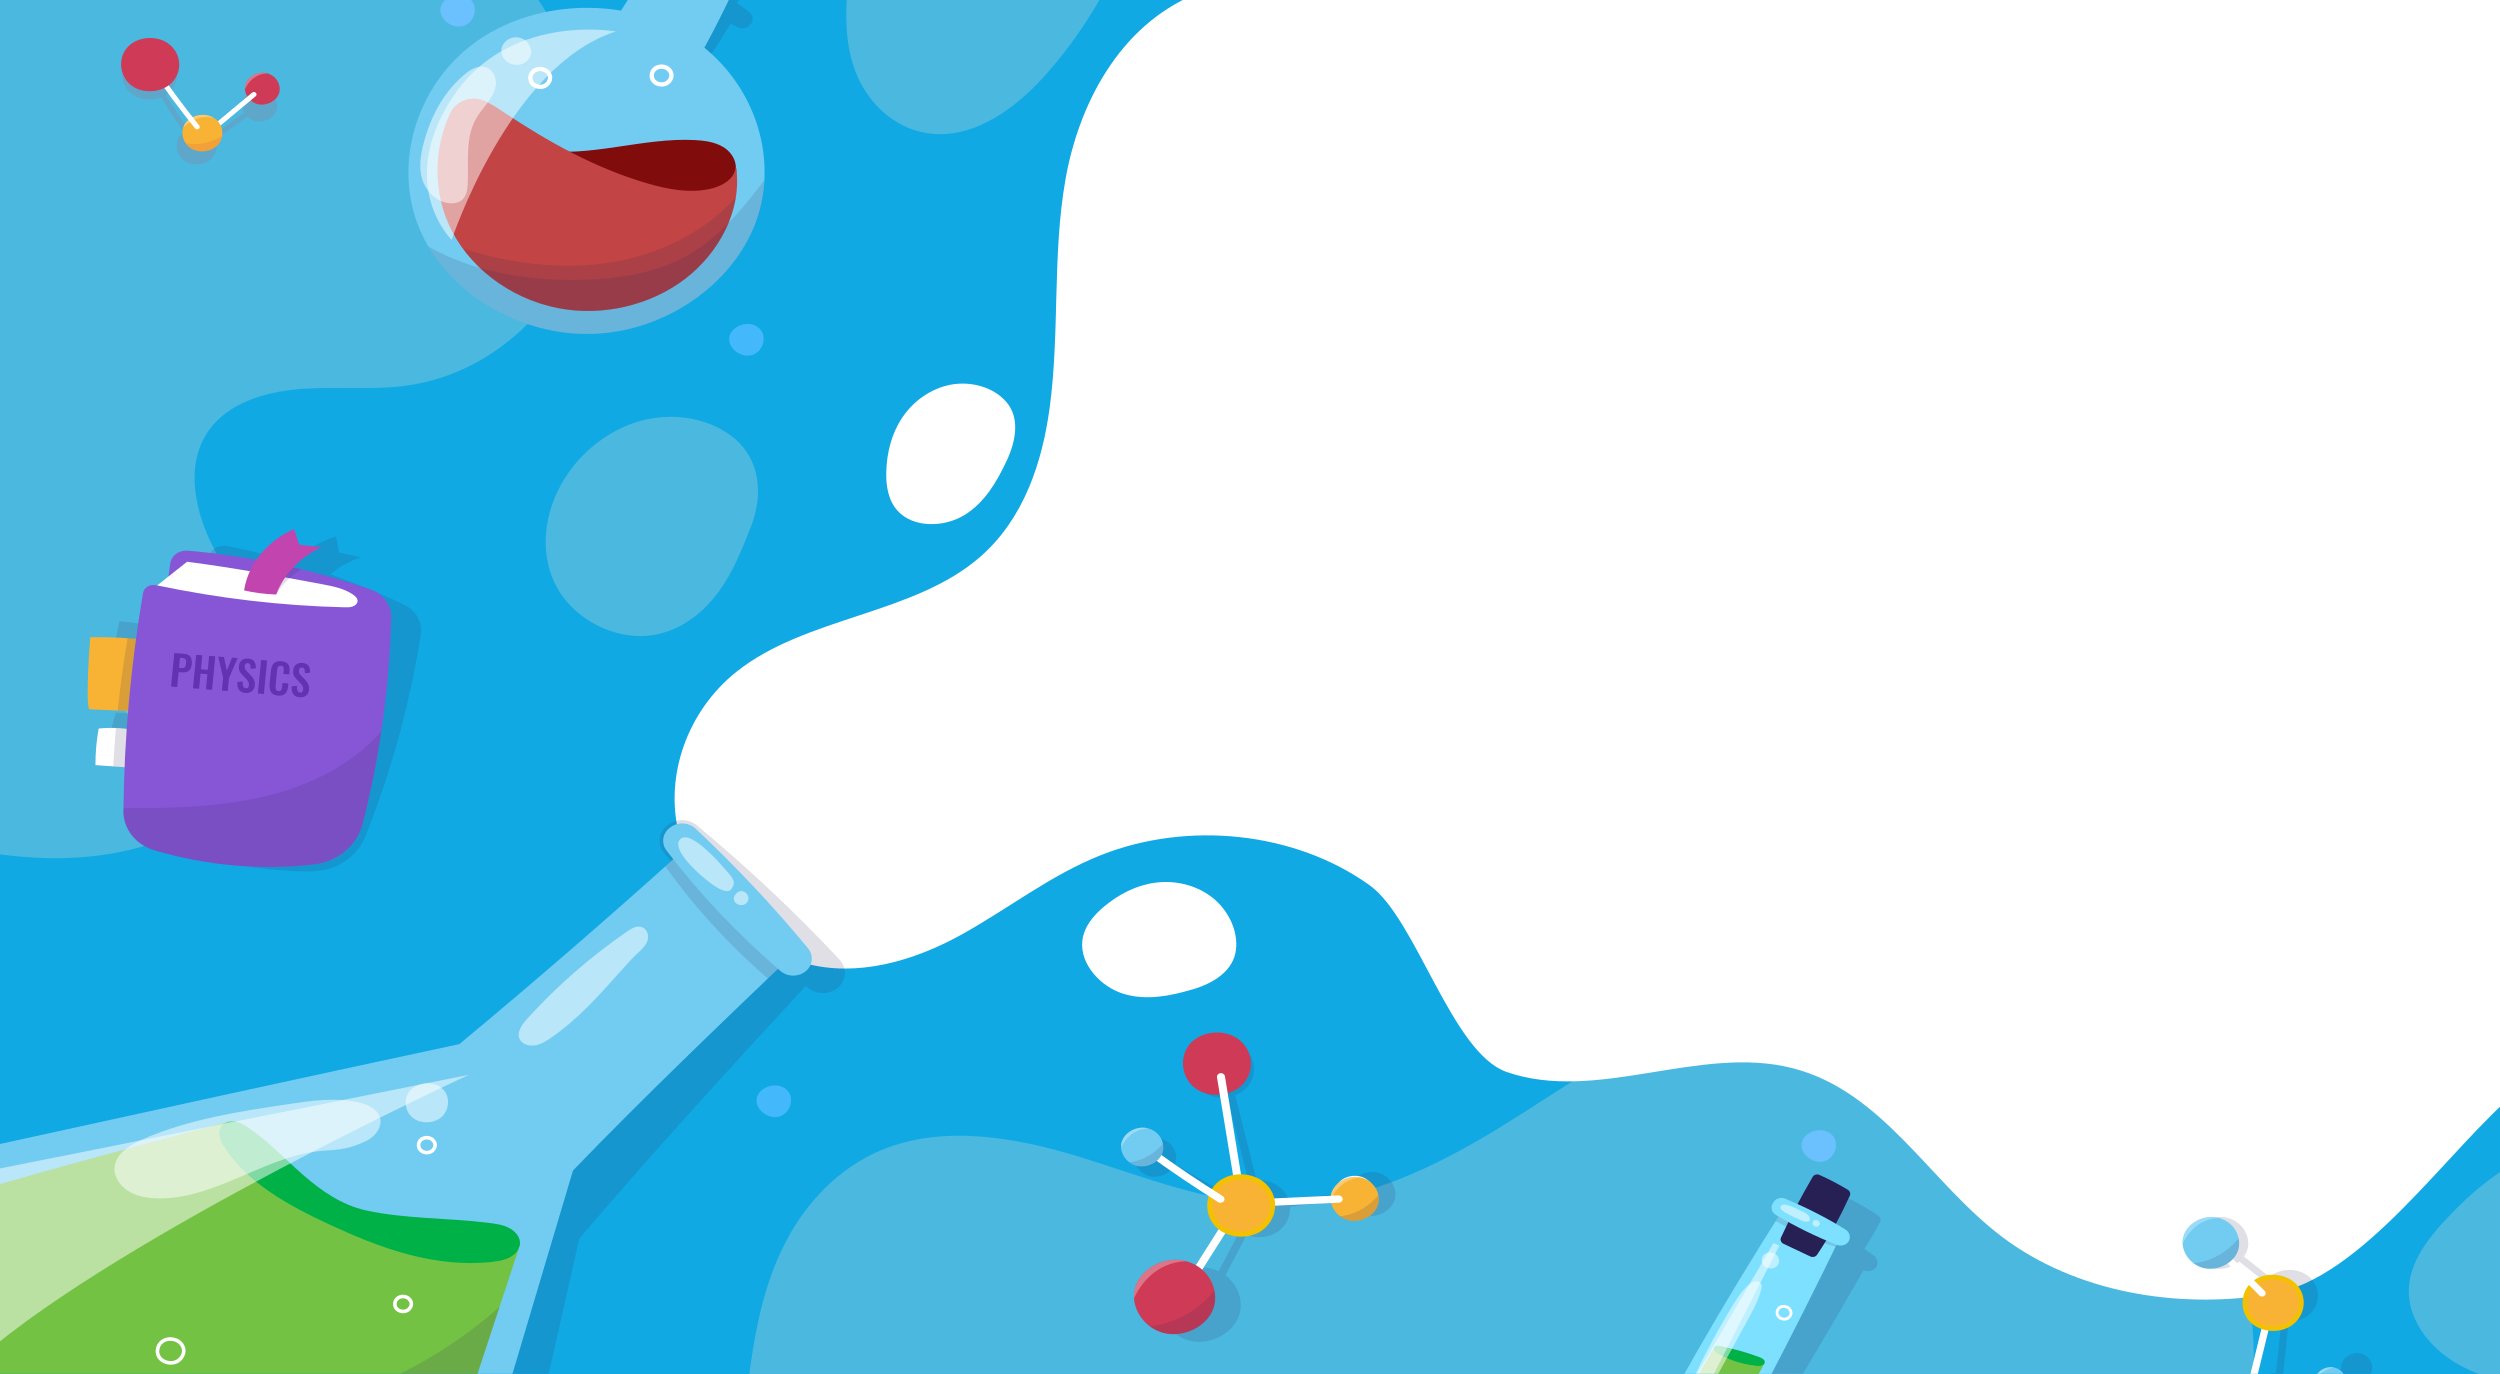 <svg width="1512" height="831" viewBox="0 0 1512 831" fill="none" xmlns="http://www.w3.org/2000/svg">
<rect x="0" y="0" width="1512" height="831" fill="#808080" stroke="none"/>
<g clip-path="url(#clip0_102_4324)">
<path d="M1524.18 -86.03H-3.424V846.496H1524.18V-86.03Z" fill="#10A9E4"/>
<mask id="mask0_102_4324" style="mask-type:luminance" maskUnits="userSpaceOnUse" x="-4" y="-87" width="1529" height="934">
<path d="M1524.18 -86.03H-3.424V846.496H1524.18V-86.03Z" fill="white"/>
</mask>
<g mask="url(#mask0_102_4324)">
<path d="M-72.43 499.783C-39.556 509.854 -5.623 518.284 29.043 519.012C63.709 519.739 99.476 512.167 127.034 492.901C154.591 473.635 172.556 441.556 168.014 410.074C164.063 382.713 144.693 359.68 131.087 335.043C117.481 310.424 110.271 278.382 129.05 256.804C141.8 242.163 163.329 236.437 183.738 235.113C204.147 233.789 224.78 235.99 245.025 233.341C306.394 225.34 352.976 171.179 358.74 114.668C364.484 58.157 335.337 2.075 292.279 -38.751C249.201 -79.577 193.393 -107.124 136.749 -130.158C-24.158 -177.138 -227.268 -167.44 -326.094 -37.129C-424.92 93.201 -403.207 372.157 -72.43 499.764V499.783Z" fill="#4BB8DF"/>
<path d="M699.212 -131.78C700.495 -67.715 676.094 -3.483 631.692 46.016C613.483 66.307 587.106 85.573 559.039 80.239C540.688 76.752 526.145 62.931 518.975 47.079C511.806 31.226 511.073 13.564 512.315 -3.558C515.798 -51.937 534.638 -99.291 565.944 -138.401C596.802 -177.586 696.096 -209.198 699.212 -131.78Z" fill="#4BB8DF"/>
<path d="M1358.63 862.442C1375.82 784.017 1342.43 698.057 1275.04 647.178C1207.64 596.299 1109.12 582.684 1028.32 613.085C983.733 629.87 945.787 658.256 905.683 682.744C865.578 707.233 820.422 728.625 772.211 728.233C731.068 727.897 692.368 711.802 653.364 699.81C614.359 687.817 570.425 680.003 532.989 695.613C506.958 706.468 487.303 727.674 475.062 751.341C462.821 774.99 457.321 801.101 453.716 827.062C444.754 888.068 478.219 1044.94 883.176 1067.84C1288.13 1090.74 1337.26 952.879 1358.63 862.442Z" fill="#4BB8DF"/>
<path d="M1581.05 841.983C1567.81 841.367 1554.55 840.714 1541.35 839.577C1521.63 837.861 1501.57 834.075 1485.01 824.153C1468.45 814.231 1455.93 797.128 1456.88 779.018C1457.7 763.333 1468.09 749.476 1479.23 737.521C1495.26 720.288 1514.12 704.677 1536.79 695.688C1556.28 687.967 1578.93 685.635 1598.99 691.435C1677.06 717.901 1719.79 848.529 1581.05 842.001V841.983Z" fill="#4BB8DF"/>
<path d="M453.941 319.115C448.686 332.469 443.329 345.972 434.733 357.778C426.138 369.584 413.795 379.73 398.804 383.329C373.915 389.316 346.397 374.769 335.806 353.302C325.215 331.816 329.879 305.706 343.831 285.899C354.443 270.829 370.554 258.613 389.496 254.006C408.418 249.4 430.069 253.13 444.408 265.346C458.747 277.562 462.393 297.705 453.961 319.115H453.941Z" fill="#4BB8DF"/>
</g>
<path d="M410.513 504.008C401.914 468.901 415.831 429.895 445.377 406.315C487.496 372.708 552.823 371.939 593.128 336.513C619.19 313.608 630.315 279.776 634.798 246.88C641.054 200.958 636.347 154.098 644.416 108.438C652.485 62.76 677.1 15.6 722.906 -3.519L1516.49 -22C1516.49 -22 1524.85 658.795 1523.93 658.72C1481.12 693.808 1429.65 773.418 1373.22 782.752C1316.8 792.087 1255.18 781.534 1210.86 748.057C1166.89 714.843 1138.87 660.018 1084.06 646.016C1027.9 631.658 965.673 667.328 911.165 648.303C877.972 636.719 856.475 555.647 828.518 535.535C783.384 503.033 718.668 496.311 665.995 517.117C635.409 529.206 609.755 549.637 581.228 565.401C552.701 581.164 518.183 591.411 486.334 582.451L410.493 504.008H410.513Z" fill="white"/>
<path d="M475.632 658.965C480.867 663.665 478.341 673.251 471.335 675.247C464.328 677.242 456.303 670.659 457.709 664.056C459.114 657.473 469.705 653.631 475.632 658.965Z" fill="#43B9FC"/>
<path d="M91.96 417.888C97.195 422.588 94.669 432.174 87.662 434.17C80.656 436.165 72.631 429.582 74.036 422.98C75.442 416.396 86.033 412.554 91.96 417.888Z" fill="#6BC0FE"/>
<path d="M1107.63 686.027C1112.87 690.727 1110.34 700.313 1103.33 702.309C1096.33 704.304 1088.3 697.721 1089.71 691.118C1091.11 684.535 1101.7 680.693 1107.63 686.027Z" fill="#6BC0FE"/>
<path d="M284.376 -0.518C289.611 4.182 287.085 13.768 280.079 15.764C273.072 17.76 265.047 11.176 266.453 4.574C267.858 -2.01 278.449 -5.852 284.376 -0.518Z" fill="#6BC0FE"/>
<path d="M459.073 198.446C464.308 203.146 461.782 212.732 454.775 214.728C447.769 216.723 439.744 210.139 441.149 203.537C442.555 196.954 453.146 193.112 459.073 198.427V198.446Z" fill="#43B9FC"/>
<mask id="mask1_102_4324" style="mask-type:luminance" maskUnits="userSpaceOnUse" x="-3" y="-3" width="1527" height="834">
<path d="M1524 -3H-3V831H1524V-3Z" fill="white"/>
</mask>
<g mask="url(#mask1_102_4324)">
<g style="mix-blend-mode:multiply" opacity="0.15">
<path d="M507.741 580.367C480.367 551.11 451.677 524.337 421.482 499.168C416.478 494.993 408.764 494.924 403.741 499.082C403.515 499.271 403.29 499.461 403.064 499.651C398.003 503.964 397.533 511.174 401.822 516.143C403.553 518.144 405.321 520.093 407.09 522.077C360.057 569.965 312.026 617.008 263.018 663.188C148.746 694.636 38.444 725.567 -71.858 756.48C-73.57 758.171 -59.272 984 -59.272 984L300.325 970.527C317.012 896.729 333.681 822.93 350.349 749.131C394.297 697.431 440.69 646.834 487.253 596.307C487.893 596.79 488.495 597.29 489.134 597.773C494.722 602.034 502.981 601.413 507.741 596.393C512.086 591.804 512.086 584.99 507.741 580.367Z" fill="#2E2854"/>
</g>
<path d="M608.816 278.678C602.956 291.232 595.62 303.955 583.294 311.503C570.967 319.05 552.355 319.405 542.878 308.925C537.078 302.517 535.785 293.586 536.027 285.236C536.351 273.765 539.2 262.163 545.768 252.43C552.315 242.696 562.843 234.962 575.008 232.664C587.173 230.366 600.814 234.084 608.574 243.033C616.354 251.981 615.161 265.152 608.836 278.697L608.816 278.678Z" fill="white"/>
<path d="M720.869 598.503C707.572 602.395 693.175 605.291 679.366 601.022C665.557 596.752 652.997 583.013 654.606 568.974C655.586 560.387 661.437 553.518 667.867 548.184C676.693 540.85 687.285 535.326 698.931 533.828C710.564 532.314 723.325 535.11 733.086 542.726C742.846 550.342 749.065 563.039 747.472 574.776C745.892 586.528 735.215 594.333 720.868 598.53L720.869 598.503Z" fill="white"/>
<path d="M478.374 578.402C433.665 621.187 388.972 663.972 346.533 707.935C328.291 769.213 310.049 830.49 291.806 891.768L-11.852 885.953C-11.852 885.953 -11.059 695.302 -9.519 693.964C85.154 673.219 179.812 652.458 277.851 631.466C324.433 592.751 370.142 553.15 414.946 512.719L478.374 578.402Z" fill="#72CCF1"/>
<path d="M314.351 753.366C314.462 753.032 314.478 752.683 314.494 752.334C314.795 748.293 311.668 744.571 307.81 742.608C303.952 740.631 299.459 740.064 295.077 739.526C270.515 736.502 245.319 737.287 221.329 732.039C206.675 728.826 194.196 720.089 183.288 710.567C172.381 701.03 162.49 690.446 150.439 682.159C148.201 680.618 145.819 679.135 143.12 678.467C141.088 677.972 138.738 677.856 136.912 678.757C128.609 682.886 122.48 688.498 121.925 695.534C121.369 702.585 138.754 741.663 196.53 761.987C254.321 782.311 291.107 781.861 298.173 777.412C305.238 772.964 311.62 761.377 314.319 753.366H314.351Z" fill="#00B147"/>
<path d="M314.351 753.366C313.7 756.346 311.287 758.891 308.381 760.432C305.158 762.147 301.38 762.772 297.68 763.194C280.518 765.127 263.006 762.976 246.399 758.542C229.792 754.108 213.994 747.449 198.578 740.282C174.286 728.986 149.709 715.422 135.849 693.95C134.42 691.725 133.086 689.385 132.705 686.826C132.324 684.267 133.055 681.461 135.166 679.76C135.69 679.339 136.293 679.004 136.913 678.757C86.917 692.118 34.095 705.856 -17.282 721.295C-22.268 783.46 -23.077 845.9 -14.456 908.675C75.612 912.106 165.792 912.92 263.053 908.908C279.549 858.796 297.823 803.479 314.335 753.366H314.351Z" fill="#74C244"/>
<path d="M109.509 812.652C107.096 809.701 102.047 808.916 98.697 810.951C95.347 813.001 94.188 817.551 96.22 820.735C98.253 823.919 103.159 825.227 106.747 823.555C110.335 821.869 113.002 816.926 109.493 812.652H109.509Z" stroke="white" stroke-width="2.181" stroke-linecap="round" stroke-linejoin="round"/>
<path d="M247.224 785.379C245.462 783.794 242.366 783.707 240.492 785.175C238.619 786.644 238.238 789.464 239.683 791.296C241.112 793.128 244.144 793.724 246.271 792.575C248.399 791.427 250.209 788.068 247.224 785.379Z" stroke="white" stroke-width="2.181" stroke-linecap="round" stroke-linejoin="round"/>
<g style="mix-blend-mode:multiply" opacity="0.15">
<path d="M150.487 861.485C94.728 872.069 37.445 870.731 -18.981 864.669C-17.933 879.323 -16.441 893.977 -14.425 908.661C75.644 912.092 165.824 912.906 263.085 908.893C275.612 870.833 289.171 829.792 302.19 790.292C259.783 828.091 205.802 850.959 150.487 861.47V861.485Z" fill="#2E2854"/>
</g>
<g style="mix-blend-mode:soft-light" opacity="0.5">
<path d="M-11.487 820.706C74.565 746.199 283.661 650.03 283.661 650.03L-10.217 708.72C-10.789 732.461 -11.201 780.581 -11.471 820.706H-11.487Z" fill="white"/>
</g>
<g style="mix-blend-mode:soft-light" opacity="0.5">
<path d="M198.149 695.782C162.395 697.308 132.245 724.887 96.459 724.799C90.028 724.799 83.376 723.782 77.978 720.569C72.58 717.37 68.658 711.613 69.309 705.755C70.214 697.584 78.915 692.234 87.012 688.731C114.32 676.897 144.565 672.23 174.382 667.781C188.115 665.732 202.229 663.696 215.82 666.444C221.504 667.592 227.6 670.122 229.569 675.138C231.776 680.749 227.505 687.102 221.742 689.894C215.979 692.685 209.628 695.273 198.165 695.767L198.149 695.782Z" fill="white"/>
</g>
<g style="mix-blend-mode:soft-light" opacity="0.5">
<path d="M266.133 657.27C260.703 653.723 252.336 654.712 248.113 659.451C243.906 664.19 244.557 671.939 249.558 675.981C254.559 680.022 263.101 679.601 267.578 675.079C272.055 670.543 272.659 661.559 266.117 657.285L266.133 657.27Z" fill="white"/>
</g>
<g style="mix-blend-mode:soft-light" opacity="0.5">
<path d="M375.016 587.764C362.156 602.215 349.121 616.826 332.8 627.962C330.037 629.852 327.068 631.684 323.671 632.236C320.273 632.788 316.336 631.756 314.605 629.023C312.017 624.938 315.383 619.951 318.67 616.317C336.579 596.545 357.012 578.693 379.43 563.253C381.859 561.581 384.796 559.837 387.733 560.564C391.195 561.422 392.671 565.492 391.703 568.661C390.718 571.831 388.051 574.273 385.511 576.614C382.97 578.94 380.525 581.6 375.032 587.779L375.016 587.764Z" fill="white"/>
</g>
<path d="M261.593 689.312C259.83 687.727 256.734 687.64 254.861 689.108C252.987 690.577 252.606 693.397 254.051 695.229C255.48 697.06 258.512 697.657 260.64 696.508C262.767 695.36 264.577 692.001 261.593 689.312Z" stroke="white" stroke-width="2.181" stroke-linecap="round" stroke-linejoin="round"/>
<g style="mix-blend-mode:multiply" opacity="0.15">
<path d="M414.946 512.734C410.771 516.514 406.563 520.265 402.372 524.03C420.074 548.73 440.936 571.525 464.386 591.806C469.038 587.343 473.706 582.88 478.358 578.416L414.93 512.734H414.946Z" fill="#2E2854"/>
</g>
<path d="M487.773 586.979C483.486 590.977 476.484 591.093 472.023 587.255C446.477 565.23 423.25 540.966 403.134 514.435C399.8 510.044 400.609 504.011 405.118 500.624C405.325 500.478 405.515 500.333 405.722 500.187C410.183 496.931 416.677 497.367 420.662 501.118C444.667 523.71 467.308 547.61 488.709 573.532C492.091 577.617 491.71 583.359 487.789 587.008L487.773 586.979Z" fill="#72CCF1"/>
<g style="mix-blend-mode:soft-light" opacity="0.5">
<path d="M411.675 507.297C416.788 502.833 429.886 515.918 436.697 523.594C443.508 531.255 445.525 533.174 442.349 537.681C439.174 542.188 428.536 533.363 424.964 530.296C421.408 527.228 405.277 512.85 411.675 507.297Z" fill="white"/>
</g>
<g style="mix-blend-mode:soft-light" opacity="0.5">
<path d="M445.191 540.487C449.034 536.169 455.003 541.824 451.764 545.851C448.526 549.878 440.667 545.561 445.191 540.487Z" fill="white"/>
</g>
<g style="mix-blend-mode:multiply" opacity="0.15">
<path d="M1133.12 759.262C1131.29 757.959 1129.41 756.694 1127.53 755.441C1130.97 749.991 1134.13 744.547 1137.1 739.044C1137.77 737.798 1137.36 736.249 1136.12 735.398C1130.58 731.575 1125.12 728.357 1119.53 725.47C1118.07 724.719 1116.24 725.149 1115.38 726.417C1111.84 731.685 1108.45 736.969 1105.17 742.285C1102.82 741.053 1100.46 739.841 1098.08 738.674C1095.59 737.451 1092.56 738.061 1090.91 740.082C1090.66 740.389 1090.41 740.709 1090.18 741.044C1088.55 743.35 1089.23 746.527 1091.71 748.198C1092.19 748.522 1092.69 748.837 1093.17 749.161C1054.26 802.591 1017.7 857.525 984.028 914.299C978.19 924.156 982.09 936.719 992.797 942.704C992.926 942.775 993.055 942.845 993.183 942.916C1003.99 948.931 1017.76 945.929 1024.12 936.262C1060.27 881.24 1094.61 825.156 1127.08 768.138C1127.12 768.158 1127.17 768.179 1127.22 768.211C1130.13 769.571 1133.66 768.532 1134.95 765.846C1134.96 765.811 1134.97 765.791 1134.99 765.759C1136.06 763.503 1135.29 760.827 1133.12 759.285L1133.12 759.262Z" fill="#2E2854"/>
</g>
<path d="M1079.17 730.23C1042.62 787.594 1008.65 846.411 977.897 907.021C972.733 917.202 977.457 929.551 988.519 934.94C988.65 934.999 988.778 935.07 988.921 935.132C1000.08 940.54 1013.6 936.771 1019.29 926.734C1052.53 868.138 1083.81 808.555 1113.03 748.089L1079.17 730.242L1079.17 730.23Z" fill="#7EE0FF"/>
<path d="M1094.86 759.903L1078.67 752.254C1077.17 751.542 1076.48 749.883 1077.13 748.48C1082.83 736.053 1089.26 723.899 1096.31 711.766C1097.08 710.446 1098.87 709.912 1100.38 710.579C1106.14 713.156 1111.79 716.08 1117.56 719.579C1118.85 720.358 1119.37 721.891 1118.78 723.175C1113.34 735.085 1107.11 746.755 1098.93 758.917C1098.09 760.167 1096.32 760.584 1094.87 759.906L1094.86 759.903Z" fill="#272054"/>
<path d="M1067.2 824.405L1016.89 917.618C1013.24 924.387 1004.54 927.329 996.717 924.502L996.403 924.386C987.366 921.089 983.202 911.365 987.422 903.522C1003.6 873.506 1019.83 843.983 1036.81 814.832L1067.19 824.403L1067.2 824.405Z" fill="#74C244"/>
<path d="M1036.81 814.832C1036.91 814.627 1037.06 814.454 1037.25 814.301C1038.05 813.692 1039.29 813.873 1040.36 814.081C1048.33 815.685 1056.18 817.88 1063.78 820.654C1065.36 821.227 1067.18 822.115 1067.32 823.579C1067.45 824.841 1066.13 825.86 1064.73 826.063C1063.33 826.277 1061.86 826.018 1058.41 825.481C1051.69 824.436 1045.15 822.139 1039.38 818.782C1038.47 818.261 1037.55 817.679 1037.02 816.851C1036.62 816.235 1036.5 815.437 1036.81 814.832Z" fill="#00B147"/>
<g style="mix-blend-mode:soft-light" opacity="0.5">
<path d="M1072.62 751.827L985.18 901.354L996.397 909.684L1076.14 753.368L1072.62 751.827Z" fill="white"/>
</g>
<g style="mix-blend-mode:soft-light" opacity="0.5">
<path d="M1058.21 796.149C1050.06 811.028 1041.91 825.907 1033.76 840.786C1031.38 845.124 1028.89 849.594 1024.76 852.585C1022.84 853.967 1019.79 854.892 1018.08 853.187C1016.6 851.713 1017.27 849.419 1018.04 847.592C1026.44 827.76 1036.34 808.498 1047.65 789.991C1050.43 785.455 1053.32 780.916 1057.32 777.266C1058.39 776.306 1059.57 775.38 1061.03 775.045C1062.48 774.71 1064.27 775.133 1065.05 776.349C1065.74 777.43 1065.49 778.776 1065.17 779.967C1064.05 784.123 1062.55 788.221 1058.21 796.16L1058.21 796.149Z" fill="white"/>
</g>
<g style="mix-blend-mode:soft-light" opacity="0.5">
<path d="M1074.19 758.729C1076.3 760.472 1076.56 763.773 1074.75 765.668C1072.93 767.563 1069.35 767.719 1067.22 765.985C1065.09 764.25 1064.81 760.956 1066.61 759.048C1068.42 757.139 1072.02 756.928 1074.19 758.729Z" fill="white"/>
</g>
<g style="mix-blend-mode:multiply" opacity="0.15">
<path d="M1073.93 738.511C1085.3 744.993 1097.47 750.232 1110.1 754.071C1111.07 752.069 1112.06 750.08 1113.03 748.089L1079.17 730.242C1077.42 732.997 1075.67 735.765 1073.92 738.52L1073.93 738.511Z" fill="#2E2854"/>
</g>
<path d="M1082.37 791.764C1081.14 790.171 1078.56 789.616 1076.77 790.56C1074.97 791.503 1074.23 793.796 1075.16 795.557C1076.07 797.316 1078.52 798.273 1080.47 797.628C1082.41 796.983 1084.46 794.458 1082.37 791.764Z" stroke="white" stroke-width="1.739" stroke-linecap="round" stroke-linejoin="round"/>
<path d="M1074.17 734.864C1085.86 741.784 1098.14 747.81 1110.86 752.879C1113.86 754.077 1117.31 752.835 1118.4 750.078C1118.41 750.044 1118.42 750.021 1118.43 749.989C1119.35 747.669 1118.41 745.046 1116.14 743.626C1104.6 736.416 1092.32 730.274 1079.87 724.993C1077.31 723.911 1074.32 724.683 1072.81 726.8C1072.59 727.123 1072.36 727.459 1072.15 727.798C1070.67 730.191 1071.56 733.337 1074.15 734.861L1074.17 734.864Z" fill="#7EE0FF"/>
<g style="mix-blend-mode:soft-light" opacity="0.5">
<path d="M1090.06 738.382C1086.41 736.85 1082.84 735.099 1079.4 733.125C1078.1 732.379 1076.62 731.258 1076.81 729.974C1076.93 729.182 1077.72 728.667 1078.59 728.556C1079.45 728.442 1080.38 728.659 1081.26 728.915C1084.48 729.86 1087.52 731.408 1090.54 732.94C1091.65 733.51 1092.81 734.099 1093.65 734.996C1094.49 735.893 1094.95 737.179 1094.43 738.11C1093.91 739.04 1092.18 739.266 1090.04 738.366L1090.06 738.382Z" fill="white"/>
</g>
<g style="mix-blend-mode:soft-light" opacity="0.5">
<path d="M1099.47 741.711C1100.47 741.246 1100.92 739.996 1100.42 739.045C1099.93 738.093 1098.56 737.596 1097.52 737.994C1096.49 738.393 1095.95 739.616 1096.38 740.59C1096.81 741.564 1098.21 742.281 1099.46 741.709L1099.47 741.711Z" fill="white"/>
</g>
<g style="mix-blend-mode:multiply" opacity="0.15">
<path d="M452.943 7.064C450.533 5.239 448.085 3.502 445.619 1.782C448.275 -2.145 450.875 -6.107 453.399 -10.103C454.67 -12.101 453.892 -14.672 451.691 -15.819L438.958 -22.456C436.947 -23.499 434.404 -23.012 433.038 -21.31L424.803 -11.076C421.615 -12.796 418.408 -14.447 415.183 -15.993C412.298 -17.383 408.75 -16.48 407.08 -13.925C406.871 -13.613 406.682 -13.3 406.473 -12.987C404.974 -10.555 405.733 -7.427 408.2 -5.776C409.338 -5.029 410.496 -4.3 411.634 -3.57C401.35 8.402 391.084 20.373 380.8 32.362C358.485 25.655 332.925 27.601 312.812 38.843C284.235 54.828 268.846 88.362 276.36 118.247C283.893 148.132 313.76 172.11 347.1 175.012C380.439 177.913 414.727 159.548 428.275 131.504C440.249 106.745 435.903 75.383 415.524 53.56C425.031 40.858 433.816 27.706 441.862 14.188C443.247 14.917 444.632 15.682 446.017 16.394C448.56 17.697 451.805 17.141 453.664 15.091C453.683 15.056 453.702 15.039 453.74 15.004C455.903 12.607 455.524 9.062 452.905 7.099L452.943 7.064Z" fill="#2E2854"/>
</g>
<path d="M412.469 19.522C374.481 -2.545 321.199 0.357 286.341 26.385C251.465 52.413 237.632 99.604 253.59 138.124C269.529 176.645 314.064 203.576 359.016 201.908C403.968 200.24 445.96 170.077 458.427 130.497C470.894 90.916 453.892 43.552 412.488 19.505L412.469 19.522Z" fill="#72CCF1"/>
<path d="M325.81 90.76C357.081 95.486 388.674 83.045 420.325 84.713C426.188 85.026 432.222 85.877 437.175 88.779C440.894 90.951 443.778 94.53 444.67 98.387C447.289 109.733 441.71 119.689 434.537 124.398C427.365 129.089 395.335 136.839 362.128 123.234C328.94 109.647 325.829 90.76 325.829 90.76H325.81Z" fill="#810C0C"/>
<path d="M444.67 98.388C444.936 99.673 444.974 101.011 444.727 102.332C443.494 108.778 436.226 112.791 429.262 114.286C416.872 116.961 403.855 114.494 391.71 110.967C360.174 101.81 331.521 85.738 304.747 67.929C300.762 65.27 296.778 62.56 292.281 60.736C291.825 60.544 291.37 60.388 290.876 60.249C283.419 58.06 275.355 61.848 272.281 68.45C261.768 90.986 261.92 117.639 273.381 139.827C286.227 164.726 313.115 183.23 342.868 187.244C369.737 190.875 398.219 182.709 418.01 165.699C437.801 148.688 449.661 122.834 444.67 98.526" fill="#C24444"/>
<g style="mix-blend-mode:multiply" opacity="0.15">
<path d="M369.566 158.679C339.68 163.509 308.675 159.548 279.985 150.339C294.254 169.816 317.518 183.803 342.887 187.226C369.756 190.858 398.238 182.691 418.029 165.681C432.26 153.449 442.336 136.647 445.05 119.151C426.739 140.244 398.769 153.953 369.566 158.679Z" fill="#2E2854"/>
</g>
<g style="mix-blend-mode:multiply" opacity="0.15">
<path d="M462.279 109.004C448.389 127.334 433.304 145.596 412.052 156.42C394.044 165.594 373.058 168.6 352.469 169.174C320.079 170.06 286.398 164.691 259.112 149.158C278.315 181.684 318.485 203.437 359.016 201.926C403.968 200.258 445.96 170.095 458.427 130.514C460.628 123.529 461.899 116.301 462.279 109.004Z" fill="#2E2854"/>
</g>
<g style="mix-blend-mode:soft-light" opacity="0.5">
<path d="M372.507 19.035C372.507 19.035 306.967 7.098 273.172 59.623C239.397 112.148 273.172 145.109 273.172 145.109C273.172 145.109 307.954 39.503 372.507 19.035Z" fill="white"/>
</g>
<g style="mix-blend-mode:soft-light" opacity="0.5">
<path d="M282.736 43.621C268.751 54.359 260.516 70.275 256.246 86.52C254.425 93.401 253.267 100.646 255.089 107.544C256.911 114.425 262.299 120.888 269.814 122.608C273.02 123.338 276.721 123.078 279.225 121.097C282.072 118.838 282.66 115.05 282.85 111.61C283.59 97.849 281.066 83.115 288.314 71.056C290.231 67.859 292.755 65.01 294.994 61.987C297.214 58.963 299.187 55.679 299.775 52.065C300.345 48.451 299.339 44.472 296.36 42.04C293.381 39.608 288.333 39.312 282.736 43.604V43.621Z" fill="white"/>
</g>
<g style="mix-blend-mode:soft-light" opacity="0.5">
<path d="M319.168 25.881C317.309 23.431 313.817 22.145 310.61 22.649C307.403 23.153 304.614 25.429 303.646 28.279C302.679 31.128 303.514 34.412 305.734 36.584C308.011 38.825 311.711 39.816 314.937 38.982C318.162 38.148 320.743 35.489 321.217 32.449C321.559 30.19 320.667 27.861 319.168 25.881Z" fill="white"/>
</g>
<path d="M414.898 -54.983C399.908 -31.596 384.936 -8.191 369.946 15.195C369.946 15.195 420.192 36.185 421.634 36.671C434.936 13.232 446.568 -10.989 456.454 -35.818L414.898 -55V-54.983Z" fill="#72CCF1"/>
<path d="M404.234 41.779C402.128 39.886 398.427 39.781 396.188 41.536C393.949 43.291 393.494 46.662 395.221 48.851C396.928 51.04 400.553 51.753 403.095 50.38C405.638 49.007 407.801 44.976 404.234 41.779Z" stroke="white" stroke-width="2.606" stroke-linecap="round" stroke-linejoin="round"/>
<path d="M330.819 43.221C328.713 41.328 325.013 41.223 322.774 42.978C320.535 44.733 320.079 48.104 321.806 50.293C323.514 52.483 327.138 53.195 329.681 51.822C332.223 50.45 334.386 46.436 330.819 43.221Z" stroke="white" stroke-width="2.606" stroke-linecap="round" stroke-linejoin="round"/>
<g style="mix-blend-mode:multiply" opacity="0.15">
<path d="M244.322 365.703C230.138 358.94 215.131 352.751 199.731 347.328C205.091 342.851 211.392 339.32 218.229 337.094L205.078 334.137L203.209 324.405C193.417 327.386 184.671 333 178.187 340.326C164.735 336.304 151.127 332.904 137.636 330.247C132.629 329.253 127.583 331.982 126.223 336.459C125.413 339.117 124.694 341.786 124.014 344.467L116.575 349.052L115.203 348.705C111.869 347.855 108.392 349.603 107.464 352.631C104.692 361.621 102.078 370.659 99.607 379.732C90.574 377.913 81.436 376.56 72.233 375.722C72.233 375.722 63.761 415.572 66.01 418.935C73.71 420.156 81.397 421.377 89.097 422.598C88.325 426.13 87.58 429.661 86.848 433.204C81.371 431.899 75.749 431.145 70.049 431.109C67.762 438.208 66.141 445.486 65.2 452.836L82.508 456.068C80.991 464.758 79.593 473.497 78.338 482.295C76.821 492.961 83.044 503.375 93.79 507.924C123.7 520.564 156.487 527.256 188.476 526.992C202.986 526.873 215.863 518.458 220.831 506.104C236.766 466.482 247.93 425.316 254.506 383.778C255.67 376.405 251.578 369.15 244.296 365.679L244.322 365.703Z" fill="#2E2854"/>
</g>
<path d="M90.182 387.178C78.377 385.765 66.468 385.167 54.571 385.394C54.571 385.394 51.395 425.89 54.075 428.978C64.481 429.469 74.873 429.948 85.279 430.439L90.182 387.178Z" fill="#F8B334"/>
<g style="mix-blend-mode:multiply" opacity="0.15">
<path d="M71.161 429.781C75.867 429.996 80.573 430.224 85.279 430.439L90.182 387.178C85.855 386.664 81.514 386.257 77.161 385.957C74.69 400.513 72.69 415.117 71.174 429.781H71.161Z" fill="#2E2854"/>
</g>
<path d="M84.56 442.194C76.429 440.435 68.023 439.752 59.683 440.626C58.349 447.928 57.696 455.326 57.735 462.736L81.88 464.519L84.56 442.194Z" fill="white"/>
<g style="mix-blend-mode:multiply" opacity="0.15">
<path d="M68.481 463.526L81.868 464.519L84.547 442.194C79.815 441.165 74.978 440.53 70.128 440.327C69.448 448.048 68.886 455.793 68.468 463.526H68.481Z" fill="#2E2854"/>
</g>
<path d="M86.508 358.593C79.162 401.89 75.083 445.665 74.651 490.542C74.547 501.292 82.09 510.952 93.371 514.28C124.733 523.533 158.16 526.561 189.888 522.779C204.281 521.067 215.955 511.287 219.262 498.479C229.864 457.396 235.551 415.284 236.61 373.328C236.793 365.871 231.773 359.131 224.086 356.486C189.365 344.539 150.682 336.16 113.53 333.048C108.418 332.617 103.777 335.885 103.019 340.481C102.222 345.269 101.647 350.094 101.294 354.918L93.698 353.852C90.286 353.373 87.057 355.492 86.534 358.605L86.508 358.593Z" fill="#8756D6"/>
<path d="M103.46 415.225L105.396 394.956L111.36 395.434C112.579 395.531 113.543 395.835 114.252 396.346C114.978 396.858 115.474 397.562 115.742 398.458C116.028 399.338 116.113 400.387 115.997 401.605C115.871 402.923 115.543 403.972 115.014 404.753C114.487 405.518 113.796 406.051 112.943 406.353C112.106 406.655 111.136 406.763 110.033 406.674L108.029 406.514L107.168 415.522L103.46 415.225ZM108.277 403.911L109.681 404.024C110.349 404.077 110.876 404.027 111.261 403.873C111.664 403.703 111.952 403.416 112.126 403.009C112.318 402.587 112.448 402.018 112.516 401.301C112.586 400.567 112.585 399.97 112.511 399.51C112.455 399.035 112.254 398.674 111.907 398.428C111.577 398.183 111.028 398.029 110.259 397.968L108.856 397.855L108.277 403.911ZM116.724 416.288L118.66 396.018L122.344 396.314L121.533 404.797L125.668 405.128L126.478 396.645L130.187 396.942L128.25 417.211L124.542 416.914L125.417 407.755L121.282 407.424L120.407 416.583L116.724 416.288ZM134.187 417.687L134.926 409.954L132.014 397.088L135.472 397.365L137.211 405.599L140.334 397.755L143.716 398.026L138.459 410.238L137.72 417.97L134.187 417.687ZM148.554 419.115C147.335 419.017 146.338 418.702 145.564 418.17C144.792 417.62 144.24 416.87 143.91 415.919C143.581 414.968 143.454 413.823 143.532 412.485L146.774 412.114C146.732 412.901 146.758 413.6 146.851 414.213C146.961 414.827 147.158 415.313 147.444 415.673C147.748 416.016 148.167 416.21 148.701 416.252C149.303 416.301 149.745 416.16 150.029 415.829C150.315 415.482 150.484 415.034 150.537 414.483C150.621 413.599 150.49 412.857 150.143 412.258C149.797 411.658 149.316 411.048 148.702 410.428L146.362 407.971C145.702 407.296 145.191 406.566 144.829 405.78C144.484 404.979 144.366 404.02 144.472 402.902C144.625 401.301 145.211 400.104 146.23 399.311C147.248 398.519 148.567 398.187 150.188 398.317C151.14 398.393 151.919 398.607 152.525 398.958C153.133 399.293 153.596 399.733 153.914 400.28C154.249 400.828 154.476 401.443 154.596 402.125C154.718 402.79 154.768 403.492 154.748 404.23L151.538 404.528C151.566 403.891 151.545 403.318 151.476 402.808C151.423 402.299 151.268 401.892 151.012 401.586C150.771 401.281 150.384 401.107 149.849 401.064C149.298 401.02 148.855 401.169 148.519 401.512C148.201 401.84 148.017 402.27 147.966 402.804C147.901 403.488 147.989 404.067 148.23 404.54C148.472 404.996 148.838 405.48 149.328 405.99L151.646 408.419C152.415 409.187 153.046 410.07 153.54 411.067C154.052 412.05 154.244 413.208 154.116 414.543C154.024 415.51 153.725 416.352 153.219 417.068C152.729 417.785 152.08 418.33 151.27 418.702C150.478 419.059 149.573 419.197 148.554 419.115ZM155.951 419.43L157.887 399.161L161.546 399.454L159.609 419.723L155.951 419.43ZM168.187 420.688C166.701 420.569 165.559 420.183 164.763 419.531C163.984 418.88 163.475 418.041 163.236 417.013C162.999 415.969 162.944 414.788 163.07 413.47L163.761 406.238C163.893 404.853 164.175 403.666 164.606 402.675C165.037 401.684 165.697 400.947 166.585 400.463C167.489 399.981 168.685 399.799 170.172 399.918C171.575 400.031 172.646 400.36 173.385 400.907C174.142 401.438 174.646 402.159 174.895 403.07C175.145 403.981 175.214 405.021 175.102 406.188L174.94 407.89L171.382 407.605L171.549 405.853C171.603 405.286 171.619 404.766 171.597 404.294C171.592 403.823 171.468 403.443 171.226 403.155C171.003 402.851 170.574 402.674 169.939 402.623C169.304 402.572 168.822 402.685 168.492 402.961C168.181 403.222 167.96 403.599 167.829 404.093C167.699 404.57 167.605 405.117 167.546 405.734L166.704 414.543C166.634 415.277 166.634 415.89 166.705 416.383C166.777 416.86 166.952 417.235 167.229 417.51C167.524 417.769 167.939 417.92 168.473 417.962C169.091 418.012 169.539 417.905 169.817 417.641C170.113 417.363 170.317 416.984 170.43 416.505C170.543 416.027 170.629 415.487 170.686 414.887L170.86 413.06L174.419 413.345L174.263 414.972C174.148 416.173 173.888 417.228 173.481 418.137C173.076 419.029 172.447 419.71 171.594 420.179C170.76 420.634 169.624 420.803 168.187 420.688ZM181.369 421.744C180.149 421.646 179.153 421.331 178.379 420.798C177.606 420.249 177.055 419.499 176.725 418.548C176.395 417.597 176.269 416.452 176.346 415.113L179.588 414.743C179.547 415.53 179.573 416.229 179.666 416.842C179.775 417.456 179.973 417.942 180.258 418.301C180.562 418.645 180.981 418.838 181.516 418.881C182.117 418.929 182.56 418.788 182.844 418.458C183.13 418.111 183.299 417.662 183.351 417.112C183.436 416.228 183.305 415.486 182.958 414.887C182.611 414.287 182.131 413.677 181.517 413.057L179.176 410.6C178.517 409.925 178.006 409.195 177.643 408.409C177.299 407.608 177.18 406.649 177.287 405.531C177.44 403.93 178.026 402.733 179.044 401.94C180.063 401.148 181.382 400.816 183.002 400.946C183.955 401.022 184.734 401.236 185.34 401.587C185.947 401.922 186.41 402.362 186.728 402.909C187.063 403.457 187.291 404.072 187.411 404.754C187.532 405.419 187.583 406.121 187.563 406.859L184.353 407.156C184.38 406.52 184.359 405.947 184.29 405.437C184.238 404.928 184.083 404.521 183.826 404.214C183.586 403.909 183.199 403.735 182.664 403.693C182.113 403.648 181.669 403.798 181.334 404.141C181.016 404.468 180.832 404.899 180.781 405.433C180.716 406.117 180.803 406.696 181.044 407.169C181.287 407.625 181.653 408.108 182.143 408.618L184.461 411.048C185.229 411.816 185.86 412.698 186.354 413.696C186.866 414.679 187.059 415.837 186.931 417.172C186.839 418.139 186.539 418.981 186.033 419.697C185.544 420.414 184.894 420.959 184.085 421.331C183.293 421.688 182.388 421.826 181.369 421.744Z" fill="#6332B3"/>
<path d="M113.15 339.739C140.904 343.354 167.585 348.25 195.038 353.373C201.522 354.582 208.228 355.971 213.497 359.586C214.922 360.568 216.334 361.908 216.255 363.536C216.19 365.033 214.83 366.277 213.288 366.816C211.745 367.355 210.046 367.331 208.398 367.295C170.069 366.385 132.406 361.884 95.071 354.056L113.137 339.751L113.15 339.739Z" fill="white"/>
<g style="mix-blend-mode:multiply" opacity="0.15">
<path d="M170.997 341.738L167.049 359.586C170.553 353.565 175.886 348.37 182.109 344.276C178.423 343.39 174.723 342.54 170.997 341.738Z" fill="#2E2854"/>
</g>
<path d="M177.834 320.012C161.964 326.871 150.068 340.948 147.623 357.084C153.506 358.401 159.48 359.311 167.049 359.574C171.651 347.269 181.704 336.747 194.411 330.941L180.972 329.457L177.834 320V320.012Z" fill="#C244AE"/>
<g style="mix-blend-mode:multiply" opacity="0.15">
<path d="M162.37 481.098C133.949 488.208 104.196 488.831 74.677 488.783C74.677 489.37 74.651 489.944 74.651 490.531C74.547 501.28 82.09 510.94 93.371 514.268C124.733 523.521 158.16 526.55 189.888 522.767C204.281 521.055 215.955 511.275 219.262 498.467C224.06 479.889 227.838 461.095 230.649 442.206C214.033 461.622 188.659 474.538 162.396 481.11L162.37 481.098Z" fill="#2E2854"/>
</g>
<g style="mix-blend-mode:multiply" opacity="0.15">
<path d="M831.3 708.941C823.862 708.051 816.199 713.288 815.001 720.078C814.933 720.492 814.888 720.926 814.865 721.34L779.373 725.542C778.604 723.348 777.338 721.237 775.507 719.353C771.664 715.379 765.741 713.495 759.977 713.764L747.023 662.386C749.917 661.289 752.517 659.571 754.461 657.315C760.361 650.463 759.931 639.181 751.251 632.806C743.18 626.886 729.82 628.542 723.739 636.201C717.68 643.88 720.122 656.011 728.78 661.186C732.759 663.566 737.687 664.291 742.344 663.587L755.184 714.489C752.404 715.234 749.826 716.517 747.747 718.401C746.209 719.767 745.011 721.402 744.13 723.162C732.804 717.076 721.591 710.659 710.627 704.014C710.83 703.559 710.989 703.083 711.124 702.586C712.571 696.707 708.366 689.317 700.251 688.344C693.717 687.558 686.981 692.174 685.941 698.115C684.901 704.076 689.693 710.369 696.159 711.528C700.477 712.294 705.043 710.659 708.027 707.74C719.353 714.592 730.927 721.216 742.638 727.488C741.485 733.326 743.316 739.743 748.086 743.8C748.56 744.214 749.08 744.587 749.6 744.939L737.009 768.909C734.612 767.771 731.922 766.963 728.983 766.612C716.437 765.121 703.461 773.96 701.449 785.407C699.437 796.854 708.683 808.985 721.116 811.179C733.55 813.373 747.068 805.279 749.872 793.977C751.816 786.132 748.493 776.9 741.1 771.352L753.873 747.029C760.564 749.368 768.748 748.354 774.106 743.924C778.288 740.488 780.549 735.168 780.209 729.827L815.453 725.646C817.013 730.324 821.33 734.319 826.62 735.251C833.99 736.555 841.993 731.753 843.643 725.066C845.293 718.36 840.501 709.955 831.277 708.858L831.3 708.941Z" fill="#2E2854"/>
</g>
<path d="M748.967 630.446C741.417 623.967 727.966 624.671 721.252 631.895C714.56 639.119 715.962 651.394 724.168 657.17C731.719 662.49 743.632 661.517 750.098 655.1C756.563 648.703 757.083 637.422 748.967 630.446Z" fill="#CF3A56"/>
<path d="M748.967 630.446C741.417 623.967 727.966 624.671 721.252 631.895C714.56 639.119 715.962 651.394 724.168 657.17C731.719 662.49 743.632 661.517 750.098 655.1C756.563 648.703 757.083 637.422 748.967 630.446Z" stroke="#CF3A56" stroke-width="3.105" stroke-miterlimit="10"/>
<path d="M751.092 730.614C749.917 730.614 748.877 729.828 748.696 728.731L736.036 651.581C735.833 650.38 736.737 649.242 738.071 649.056C739.382 648.89 740.625 649.697 740.829 650.919L753.489 728.068C753.692 729.269 752.788 730.407 751.454 730.594C751.341 730.594 751.205 730.614 751.092 730.614Z" fill="white"/>
<path d="M825.512 714.406C821.149 711.508 814.39 712.336 810.999 716.145C807.608 719.974 808.106 726.184 812.084 729.517C816.063 732.829 822.868 732.726 826.711 729.289C830.554 725.853 831.797 718.587 825.512 714.406Z" stroke="white" stroke-width="3.105" stroke-linecap="round" stroke-linejoin="round"/>
<path d="M822.348 712.005C815.001 710.597 806.908 715.275 805.145 721.941C803.381 728.606 808.242 736.162 815.453 737.983C822.687 739.805 831.074 735.603 833.29 729.041C835.505 722.479 831.436 713.743 822.325 712.005H822.348Z" fill="#F8B334"/>
<g style="mix-blend-mode:multiply" opacity="0.15">
<path d="M810.434 735.562C811.904 736.679 813.599 737.528 815.453 738.004C822.687 739.826 831.074 735.624 833.289 729.062C833.945 727.095 834.035 724.922 833.606 722.81C829.582 727.675 822.009 734.382 810.412 735.582L810.434 735.562Z" fill="#2E2854"/>
</g>
<g style="mix-blend-mode:soft-light" opacity="0.3">
<path d="M823.342 712.253C823.003 712.17 822.687 712.067 822.325 712.005C814.978 710.597 806.885 715.275 805.122 721.941C804.805 723.121 804.715 724.321 804.783 725.501C807.134 720.512 812.514 712.812 823.32 712.253H823.342Z" fill="white"/>
</g>
<path d="M756.269 729.91C754.981 729.91 753.918 728.999 753.851 727.799C753.783 726.577 754.8 725.542 756.134 725.48L809.508 722.975C810.819 722.893 811.972 723.845 812.039 725.066C812.107 726.288 811.09 727.323 809.756 727.385L756.383 729.889C756.383 729.889 756.292 729.889 756.247 729.889L756.269 729.91Z" fill="white"/>
<path d="M719.421 777.852C719.014 777.852 718.584 777.748 718.2 777.562C717.047 776.941 716.663 775.595 717.319 774.54L743.858 732.663C744.537 731.608 746.006 731.235 747.159 731.856C748.312 732.477 748.696 733.823 748.041 734.878L721.501 776.755C721.049 777.458 720.235 777.852 719.398 777.852H719.421Z" fill="white"/>
<path d="M715.442 762.306C703.054 759.925 689.377 767.833 686.393 779.093C683.409 790.354 691.615 803.106 703.823 806.19C716.03 809.274 730.204 802.153 733.934 791.079C737.664 780.004 730.792 765.266 715.42 762.306H715.442Z" fill="#CF3A56"/>
<g style="mix-blend-mode:multiply" opacity="0.15">
<path d="M695.345 802.092C697.832 803.975 700.703 805.404 703.845 806.211C716.053 809.295 730.227 802.174 733.957 791.1C735.087 787.767 735.223 784.103 734.5 780.543C727.695 788.74 714.922 800.084 695.345 802.092Z" fill="#2E2854"/>
</g>
<g style="mix-blend-mode:soft-light" opacity="0.3">
<path d="M717.16 762.741C716.595 762.596 716.053 762.43 715.465 762.327C703.077 759.946 689.4 767.854 686.416 779.114C685.896 781.102 685.737 783.11 685.85 785.138C689.829 776.713 698.917 763.714 717.16 762.761V762.741Z" fill="white"/>
</g>
<path d="M765.809 718.443C759.57 710.887 746.187 709.48 738.23 715.565C730.272 721.651 729.413 733.968 736.421 740.923C742.886 747.34 754.8 748.23 762.351 742.91C769.901 737.611 772.523 726.557 765.809 718.443Z" fill="#F8B334"/>
<path d="M765.809 718.443C759.57 710.887 746.187 709.48 738.23 715.565C730.272 721.651 729.413 733.968 736.421 740.923C742.886 747.34 754.8 748.23 762.351 742.91C769.901 737.611 772.523 726.557 765.809 718.443Z" stroke="#F3C100" stroke-width="3.105" stroke-miterlimit="10"/>
<path d="M738.139 727.447C737.664 727.447 737.19 727.323 736.783 727.054C722.36 718.008 708.073 708.382 694.373 698.405C693.333 697.639 693.152 696.252 693.989 695.3C694.825 694.347 696.34 694.182 697.38 694.948C710.989 704.842 725.163 714.427 739.518 723.39C740.626 724.073 740.897 725.46 740.151 726.474C739.676 727.095 738.93 727.447 738.162 727.447H738.139Z" fill="white"/>
<path d="M693.424 682.217C686.981 680.975 679.86 685.094 678.322 690.952C676.763 696.81 681.035 703.455 687.388 705.049C693.74 706.643 701.11 702.958 703.054 697.183C704.998 691.428 701.426 683.748 693.424 682.217Z" fill="#72CCF1"/>
<g style="mix-blend-mode:multiply" opacity="0.15">
<path d="M682.979 702.897C684.268 703.869 685.76 704.615 687.388 705.029C693.74 706.623 701.11 702.938 703.054 697.163C703.642 695.424 703.709 693.519 703.325 691.677C699.799 695.941 693.152 701.841 682.957 702.897H682.979Z" fill="#2E2854"/>
</g>
<g style="mix-blend-mode:soft-light" opacity="0.3">
<path d="M694.305 682.444C694.011 682.362 693.717 682.279 693.423 682.217C686.981 680.975 679.86 685.094 678.322 690.952C678.051 691.987 677.961 693.043 678.028 694.078C680.108 689.689 684.833 682.941 694.305 682.444Z" fill="white"/>
</g>
<g style="mix-blend-mode:multiply" opacity="0.15">
<path d="M166.973 67.338C165.028 71.967 158.746 74.624 153.63 72.981C152.059 72.474 150.683 71.597 149.576 70.474L130.309 84.486C131.805 88.294 130.938 92.677 128.335 95.554C124.326 99.964 116.383 100.745 111.447 97.211C106.51 93.677 105.403 86.431 109.113 81.802C109.682 81.09 110.355 80.473 111.088 79.925C106.376 73.008 101.828 65.968 97.475 58.832C91.597 61.16 84.207 60.42 79.361 56.517C72.599 51.052 72.166 40.299 78.448 34.382C84.746 28.465 96.488 28.588 102.621 34.629C109.233 41.121 108.036 50.901 102.008 56.12C101.454 56.599 100.871 57.01 100.258 57.407C104.581 64.502 109.113 71.515 113.795 78.405C117.64 76.857 122.351 76.994 125.837 79.186C127.048 79.939 128.036 80.843 128.799 81.829L147.766 68.036C146.584 65.845 146.24 63.27 147.048 60.941C148.678 56.215 154.767 53.202 159.972 54.544C166.434 56.215 168.902 62.694 166.958 67.324L166.973 67.338Z" fill="#CF3A56"/>
</g>
<path d="M160.81 44.176C155.514 43.162 149.666 46.532 148.379 51.353C147.108 56.174 150.608 61.626 155.829 62.955C161.049 64.269 167.122 61.229 168.723 56.489C170.323 51.75 167.377 45.436 160.81 44.176Z" fill="#CF3A56"/>
<g style="mix-blend-mode:multiply" opacity="0.15">
<path d="M152.208 61.187C153.271 61.995 154.497 62.612 155.843 62.94C161.064 64.255 167.137 61.215 168.738 56.475C169.216 55.051 169.276 53.489 168.962 51.955C166.045 55.462 160.585 60.311 152.208 61.187Z" fill="#CF3A56"/>
</g>
<g style="mix-blend-mode:soft-light" opacity="0.3">
<path d="M161.543 44.354C161.304 44.285 161.064 44.217 160.81 44.176C155.515 43.162 149.666 46.532 148.379 51.353C148.155 52.202 148.08 53.065 148.14 53.928C149.845 50.326 153.735 44.765 161.528 44.354H161.543Z" fill="white"/>
</g>
<path d="M119.779 86.76C119.345 86.76 118.911 86.596 118.597 86.281C117.998 85.678 118.043 84.76 118.701 84.213L152.478 56.037C153.136 55.489 154.138 55.531 154.737 56.133C155.335 56.736 155.29 57.654 154.632 58.202L120.856 86.377C120.556 86.637 120.167 86.76 119.779 86.76Z" fill="white"/>
<path d="M128.589 70.871C123.189 67.954 115.426 69.68 112.075 74.528C108.724 79.377 110.355 86.541 115.545 89.76C120.736 92.979 128.604 91.705 132.284 87.048C135.949 82.404 135.291 74.487 128.589 70.871Z" fill="#F8B334"/>
<g style="mix-blend-mode:multiply" opacity="0.15">
<path d="M112.269 86.596C113.107 87.842 114.199 88.924 115.545 89.76C120.736 92.979 128.604 91.705 132.284 87.048C133.391 85.651 134.094 83.952 134.363 82.172C129.756 85.021 121.813 88.486 112.284 86.596H112.269Z" fill="#CF3A56"/>
</g>
<g style="mix-blend-mode:soft-light" opacity="0.3">
<path d="M129.307 71.324C129.068 71.173 128.843 71.022 128.589 70.885C123.189 67.968 115.426 69.694 112.075 74.542C111.491 75.392 111.058 76.323 110.773 77.282C114.094 73.912 120.601 69.132 129.322 71.337L129.307 71.324Z" fill="white"/>
</g>
<path d="M119.21 78.213C118.717 78.213 118.238 78.008 117.924 77.624C108.844 66.379 100.153 54.654 92.12 42.765C91.657 42.08 91.881 41.176 92.644 40.751C93.392 40.327 94.379 40.532 94.843 41.231C102.831 53.051 111.462 64.708 120.497 75.885C121.02 76.542 120.871 77.46 120.168 77.939C119.883 78.131 119.554 78.227 119.21 78.227V78.213Z" fill="white"/>
<path d="M102.113 27.876C95.531 22.233 83.803 22.836 77.969 29.136C72.136 35.437 73.362 46.121 80.512 51.161C87.094 55.791 97.475 54.942 103.1 49.367C108.724 43.792 109.188 33.958 102.113 27.89V27.876Z" fill="#CF3A56"/>
<path d="M102.113 27.876C95.531 22.233 83.803 22.836 77.969 29.136C72.136 35.437 73.362 46.121 80.512 51.161C87.094 55.791 97.475 54.942 103.1 49.367C108.724 43.792 109.188 33.958 102.113 27.89V27.876Z" stroke="#CF3A56" stroke-width="2.055" stroke-miterlimit="10"/>
<g style="mix-blend-mode:multiply" opacity="0.15">
<path d="M1426.2 818.34C1421.39 817.967 1416.61 821.529 1416.04 825.931C1415.95 826.621 1416 827.292 1416.1 827.964L1389.74 838.259C1389.29 837.27 1388.74 836.319 1388.03 835.443C1386.24 833.279 1383.65 831.75 1380.8 830.966L1384.24 799.186C1388.87 799.261 1393.53 797.806 1396.85 794.822C1402.98 789.32 1404 779.193 1397.05 772.59C1390.78 766.622 1379.17 766.547 1372.65 772.217L1357.11 759.945C1358.29 758.304 1359.13 756.495 1359.51 754.537C1361.08 746.591 1354.99 736.93 1344.1 736.072C1335.32 735.382 1326.6 741.891 1325.56 749.893C1324.52 757.912 1331.37 766.1 1340.08 767.294C1345.22 768.002 1350.49 766.193 1354.28 762.985L1369.94 775.351C1365.95 781.71 1367.25 790.775 1373.43 795.605C1375.32 797.078 1377.56 798.067 1379.92 798.645L1376.48 830.388C1374.95 830.388 1373.45 830.612 1372 831.06C1366.38 832.869 1362.35 838.184 1362.47 843.63C1362.59 849.076 1366.85 854.242 1372.55 855.846C1378.25 857.431 1384.93 855.343 1388.36 850.867C1390.27 848.367 1391.06 845.234 1390.76 842.175L1417.69 831.656C1419.15 833.615 1421.39 835.107 1423.98 835.461C1428.77 836.114 1433.78 832.831 1434.63 828.467C1435.49 824.103 1432.15 818.806 1426.18 818.34H1426.2Z" fill="#2E2854"/>
</g>
<path d="M1360.02 846.391C1359.86 846.391 1359.7 846.391 1359.56 846.335C1358.37 846.092 1357.64 845.029 1357.91 843.947L1370.51 792.192C1370.78 791.111 1371.94 790.439 1373.12 790.682C1374.3 790.924 1375.04 791.987 1374.77 793.069L1362.16 844.824C1361.94 845.757 1361.04 846.391 1360.04 846.391H1360.02Z" fill="white"/>
<path d="M1411.37 827.012C1406.65 826.099 1401.43 829.12 1400.29 833.428C1399.15 837.737 1402.29 842.604 1406.95 843.779C1411.62 844.954 1417.03 842.231 1418.46 838.016C1419.89 833.783 1417.26 828.15 1411.39 827.031L1411.37 827.012Z" fill="#72CCF1"/>
<g style="mix-blend-mode:soft-light" opacity="0.3">
<path d="M1412.02 827.18C1411.8 827.124 1411.6 827.068 1411.37 827.012C1406.65 826.099 1401.43 829.12 1400.29 833.428C1400.09 834.193 1400.03 834.958 1400.09 835.722C1401.62 832.496 1405.08 827.535 1412.04 827.18H1412.02Z" fill="white"/>
</g>
<path d="M1388.44 778.372C1382.82 771.565 1370.76 770.297 1363.59 775.78C1356.44 781.245 1355.65 792.36 1361.96 798.627C1367.78 804.408 1378.52 805.21 1385.32 800.417C1392.12 795.643 1394.49 785.683 1388.44 778.372Z" fill="#F8B334"/>
<path d="M1388.44 778.372C1382.82 771.565 1370.76 770.297 1363.59 775.78C1356.44 781.245 1355.65 792.36 1361.96 798.627C1367.78 804.408 1378.52 805.21 1385.32 800.417C1392.12 795.643 1394.49 785.683 1388.44 778.372Z" stroke="#F3C100" stroke-width="2.798" stroke-miterlimit="10"/>
<path d="M1368.11 784.172C1367.52 784.172 1366.93 783.949 1366.5 783.52L1332.06 748.886C1331.24 748.065 1331.31 746.815 1332.2 746.069C1333.1 745.323 1334.46 745.379 1335.28 746.2L1369.72 780.834C1370.53 781.655 1370.47 782.904 1369.58 783.65C1369.15 784.005 1368.64 784.172 1368.11 784.172Z" fill="white"/>
<path d="M1340.65 736.297C1332.02 734.637 1322.51 740.138 1320.43 747.99C1318.35 755.842 1324.05 764.72 1332.57 766.865C1341.06 769.01 1350.94 764.048 1353.55 756.346C1356.15 748.625 1351.37 738.367 1340.67 736.315L1340.65 736.297Z" fill="#72CCF1"/>
<g style="mix-blend-mode:multiply" opacity="0.15">
<path d="M1326.66 763.993C1328.39 765.298 1330.39 766.305 1332.57 766.865C1341.06 769.01 1350.94 764.049 1353.55 756.346C1354.32 754.033 1354.42 751.478 1353.91 748.998C1349.19 754.705 1340.29 762.594 1326.66 764.011V763.993Z" fill="#2E2854"/>
</g>
<g style="mix-blend-mode:soft-light" opacity="0.3">
<path d="M1341.86 736.595C1341.47 736.502 1341.08 736.371 1340.67 736.297C1332.04 734.637 1322.53 740.138 1320.45 747.99C1320.08 749.371 1319.98 750.788 1320.06 752.187C1322.83 746.312 1329.15 737.266 1341.86 736.614V736.595Z" fill="white"/>
</g>
</g>
</g>
<defs>
<clipPath id="clip0_102_4324">
<rect width="1512" height="831" fill="white"/>
</clipPath>
</defs>
</svg>
